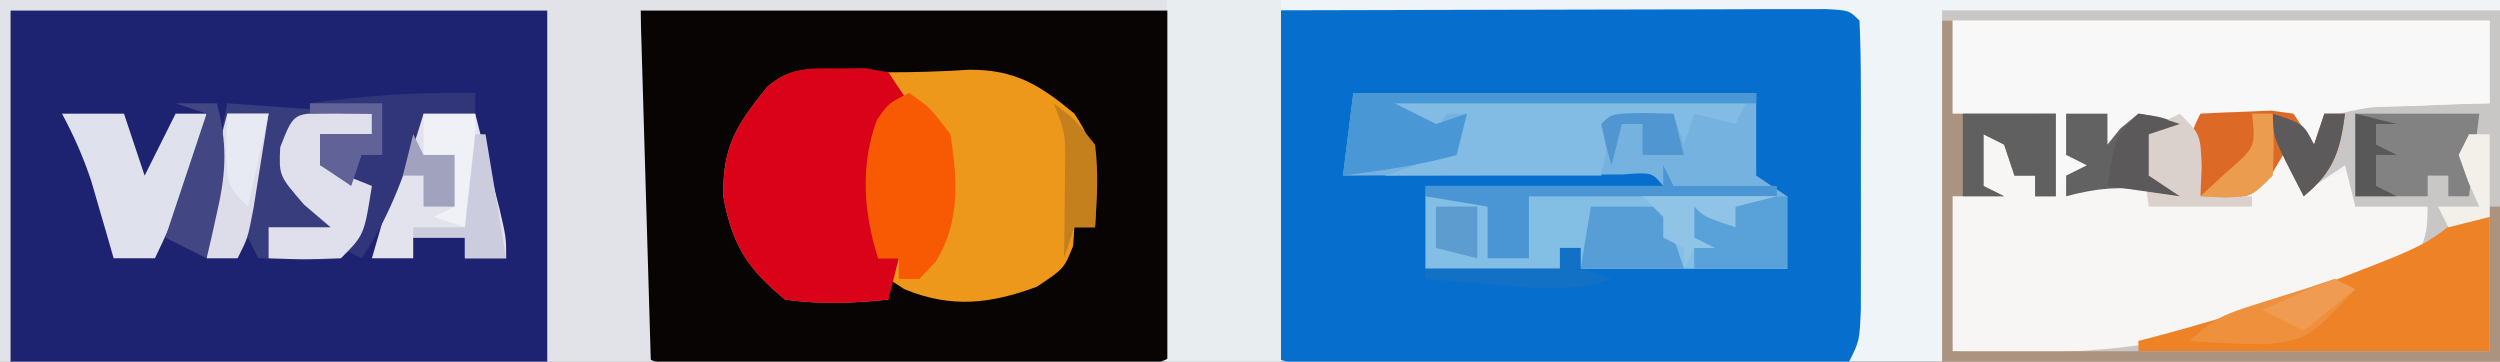<?xml version="1.0" encoding="UTF-8"?>
<svg version="1.1" xmlns="http://www.w3.org/2000/svg" width="242" height="35">
<rect width="100%" height="100%" fill="#333333" stroke="none"/>
<path d="M0 0 C79.86 0 159.72 0 242 0 C242 11.55 242 23.1 242 35 C162.14 35 82.28 35 0 35 C0 23.45 0 11.9 0 0 Z " fill="#EEF4F7" transform="translate(0,0)"/>
<path d="M0 0 C7.284 -0.023 14.568 -0.041 21.853 -0.052 C25.235 -0.057 28.617 -0.064 31.999 -0.075 C35.883 -0.088 39.768 -0.093 43.652 -0.098 C44.872 -0.103 46.092 -0.108 47.349 -0.113 C49.03 -0.113 49.03 -0.113 50.746 -0.114 C51.738 -0.116 52.731 -0.118 53.754 -0.12 C56 0 56 0 57 1 C57.1 3.268 57.131 5.539 57.133 7.809 C57.134 8.491 57.135 9.172 57.136 9.875 C57.136 11.32 57.135 12.765 57.13 14.21 C57.125 16.425 57.13 18.639 57.137 20.854 C57.136 22.255 57.135 23.657 57.133 25.059 C57.132 26.34 57.131 27.622 57.129 28.943 C57 32 57 32 56 34 C48.185 34.025 40.371 34.043 32.556 34.055 C29.896 34.06 27.235 34.067 24.574 34.075 C20.759 34.088 16.944 34.093 13.129 34.098 C11.332 34.105 11.332 34.105 9.499 34.113 C7.847 34.113 7.847 34.113 6.162 34.114 C4.7 34.117 4.7 34.117 3.208 34.12 C1 34 1 34 0 33 C-0.088 30.552 -0.115 28.132 -0.098 25.684 C-0.096 24.953 -0.095 24.221 -0.093 23.468 C-0.088 21.125 -0.075 18.781 -0.062 16.438 C-0.057 14.852 -0.053 13.267 -0.049 11.682 C-0.038 7.788 -0.021 3.894 0 0 Z " fill="#066FCD" transform="translate(123,1)"/>
<path d="M0 0 C17.16 0 34.32 0 52 0 C52 11.22 52 22.44 52 34 C34.84 34 17.68 34 0 34 C0 22.78 0 11.56 0 0 Z " fill="#1E2371" transform="translate(1,1)"/>
<path d="M0 0 C17.16 0 34.32 0 52 0 C52.021 5.424 52.041 10.849 52.062 16.438 C52.072 18.151 52.081 19.865 52.09 21.631 C52.093 22.982 52.096 24.333 52.098 25.684 C52.103 26.391 52.108 27.098 52.113 27.827 C52.113 29.552 52.062 31.276 52 33 C50.372 34.628 48.559 34.127 46.312 34.129 C45.315 34.133 44.317 34.136 43.289 34.139 C42.204 34.137 41.118 34.135 40 34.133 C38.894 34.134 37.788 34.135 36.648 34.136 C34.305 34.136 31.961 34.135 29.617 34.13 C26.016 34.125 22.414 34.13 18.812 34.137 C16.542 34.136 14.271 34.135 12 34.133 C10.915 34.135 9.829 34.137 8.711 34.139 C7.713 34.136 6.715 34.133 5.688 34.129 C4.804 34.129 3.921 34.128 3.012 34.127 C1 34 1 34 0 33 C-0.088 30.552 -0.115 28.132 -0.098 25.684 C-0.097 25.036 -0.096 24.388 -0.095 23.721 C-0.089 21.293 -0.075 18.865 -0.062 16.438 C-0.042 11.013 -0.021 5.589 0 0 Z " fill="#080403" transform="translate(62,1)"/>
<path d="M0 0 C17.16 0 34.32 0 52 0 C52 2.64 52 5.28 52 8 C50.94 8.026 49.881 8.052 48.789 8.078 C47.401 8.134 46.013 8.192 44.625 8.25 C43.926 8.264 43.228 8.278 42.508 8.293 C40.223 8.36 40.223 8.36 37 9 C35.435 10.914 35.435 10.914 35 13 C34.34 12.01 33.68 11.02 33 10 C30.805 9.42 30.805 9.42 28.375 9.312 C27.558 9.247 26.74 9.181 25.898 9.113 C25.272 9.076 24.645 9.039 24 9 C24 11.64 24 14.28 24 17 C28.393 15.988 28.393 15.988 31.375 12.875 C31.684 11.947 31.684 11.947 32 11 C32.99 12.65 33.98 14.3 35 16 C36.32 15.34 37.64 14.68 39 14 C39 15.32 39 16.64 39 18 C41.31 18 43.62 18 46 18 C45.855 20.34 45.855 20.34 45 23 C40.975 25.369 36.432 26.566 32 28 C30.897 28.397 29.793 28.794 28.656 29.203 C19.015 32.402 10.023 32.409 0 32 C0 27.05 0 22.1 0 17 C0.99 16.67 1.98 16.34 3 16 C3 14.35 3 12.7 3 11 C3.99 11.33 4.98 11.66 6 12 C6 12.99 6 13.98 6 15 C6.66 15 7.32 15 8 15 C8 15.66 8 16.32 8 17 C8.66 17 9.32 17 10 17 C10 14.36 10 11.72 10 9 C9.34 9 8.68 9 8 9 C7.67 9.66 7.34 10.32 7 11 C4.69 10.34 2.38 9.68 0 9 C0 6.03 0 3.06 0 0 Z " fill="#F8F6F4" transform="translate(189,2)"/>
<path d="M0 0 C17.82 0 35.64 0 54 0 C54 11.22 54 22.44 54 34 C36.18 34 18.36 34 0 34 C0 22.78 0 11.56 0 0 Z M1 1 C1 3.97 1 6.94 1 10 C3.64 10.66 6.28 11.32 9 12 C9 11.34 9 10.68 9 10 C9.66 10 10.32 10 11 10 C11 12.64 11 15.28 11 18 C10.34 18 9.68 18 9 18 C9 17.34 9 16.68 9 16 C8.34 16 7.68 16 7 16 C6.67 14.68 6.34 13.36 6 12 C5.34 12 4.68 12 4 12 C4 13.65 4 15.3 4 17 C3.01 17.33 2.02 17.66 1 18 C1 22.95 1 27.9 1 33 C12.444 33.467 22.085 32.927 33 29 C34.227 28.603 35.454 28.206 36.719 27.797 C41.504 26.213 41.504 26.213 46 24 C46.946 21.433 46.946 21.433 47 19 C44.69 19 42.38 19 40 19 C39.505 17.02 39.505 17.02 39 15 C38.01 15.66 37.02 16.32 36 17 C34.68 15.35 33.36 13.7 32 12 C31.773 12.804 31.546 13.609 31.312 14.438 C30.663 15.706 30.663 15.706 30 17 C27.375 17.812 27.375 17.812 25 18 C25 15.36 25 12.72 25 10 C26.459 10.087 27.918 10.195 29.375 10.312 C30.593 10.4 30.593 10.4 31.836 10.488 C34 11 34 11 36 14 C36.173 13.355 36.345 12.711 36.523 12.047 C38 10 38 10 41.477 9.391 C42.859 9.324 44.242 9.278 45.625 9.25 C46.331 9.22 47.038 9.191 47.766 9.16 C49.51 9.089 51.255 9.042 53 9 C53 6.36 53 3.72 53 1 C35.84 1 18.68 1 1 1 Z " fill="#C8C7C6" transform="translate(188,1)"/>
<path d="M0 0 C0.855 0.027 1.709 0.054 2.59 0.082 C3.814 0.134 3.814 0.134 5.062 0.188 C7.689 0.188 10.317 0.107 12.938 -0.062 C17.285 -0.071 19.706 1.39 23.062 4.188 C25.742 8.206 25.219 10.429 25.062 15.188 C24.402 15.188 23.742 15.188 23.062 15.188 C23.021 15.786 22.98 16.384 22.938 17 C22.062 19.188 22.062 19.188 19.438 20.938 C14.914 22.613 11.153 23.045 6.625 21.188 C6.109 20.858 5.594 20.527 5.062 20.188 C5.062 20.848 5.062 21.508 5.062 22.188 C1.66 22.544 -1.544 22.675 -4.938 22.188 C-8.668 19.142 -10.073 16.823 -10.938 12.125 C-10.938 7.158 -9.625 5.295 -6.637 1.562 C-4.338 -0.298 -2.919 -0.118 0 0 Z " fill="#EE981B" transform="translate(80.938,6.812)"/>
<path d="M0 0 C12.87 0 25.74 0 39 0 C39 2.64 39 5.28 39 8 C39.99 8.66 40.98 9.32 42 10 C42 12.31 42 14.62 42 17 C35.4 17 28.8 17 22 17 C22 16.34 22 15.68 22 15 C21.34 15 20.68 15 20 15 C20 15.66 20 16.32 20 17 C15.71 17 11.42 17 7 17 C7 14.36 7 11.72 7 9 C14.59 9 22.18 9 30 9 C28.897 7.671 28.897 7.671 26.133 7.886 C24.881 7.892 23.629 7.897 22.34 7.902 C21.675 7.904 21.011 7.905 20.326 7.907 C18.197 7.912 16.067 7.925 13.938 7.938 C12.497 7.943 11.056 7.947 9.615 7.951 C6.077 7.962 2.538 7.979 -1 8 C-0.67 5.36 -0.34 2.72 0 0 Z " fill="#75B2DF" transform="translate(131,9)"/>
<path d="M0 0 C17.16 0 34.32 0 52 0 C52 2.64 52 5.28 52 8 C50.94 8.026 49.881 8.052 48.789 8.078 C47.401 8.134 46.013 8.192 44.625 8.25 C43.926 8.264 43.228 8.278 42.508 8.293 C40.223 8.36 40.223 8.36 37 9 C35.435 10.914 35.435 10.914 35 13 C34.34 12.01 33.68 11.02 33 10 C30.422 9.695 28.136 9.581 25.562 9.625 C24.881 9.613 24.2 9.602 23.498 9.59 C20.444 9.608 18.49 9.622 16.027 11.523 C15.688 12.011 15.349 12.498 15 13 C14.34 12.34 13.68 11.68 13 11 C13.66 11 14.32 11 15 11 C15 10.34 15 9.68 15 9 C13.68 9 12.36 9 11 9 C11 10.32 11 11.64 11 13 C11.99 13.33 12.98 13.66 14 14 C13.01 14.33 12.02 14.66 11 15 C10.67 15.66 10.34 16.32 10 17 C10 14.36 10 11.72 10 9 C9.34 9 8.68 9 8 9 C7.67 9.66 7.34 10.32 7 11 C4.69 10.34 2.38 9.68 0 9 C0 6.03 0 3.06 0 0 Z " fill="#F8F8F8" transform="translate(189,2)"/>
<path d="M0 0 C37.29 0 74.58 0 113 0 C113 0.33 113 0.66 113 1 C96.17 1 79.34 1 62 1 C62.33 12.22 62.66 23.44 63 35 C59.7 35 56.4 35 53 35 C53 23.78 53 12.56 53 1 C35.84 1 18.68 1 1 1 C1 12.22 1 23.44 1 35 C0.67 35 0.34 35 0 35 C0 23.45 0 11.9 0 0 Z " fill="#E2E3E8" transform="translate(0,0)"/>
<path d="M0 0 C3.63 0 7.26 0 11 0 C11 11.55 11 23.1 11 35 C7.37 35 3.74 35 0 35 C0 23.45 0 11.9 0 0 Z " fill="#E8EDF0" transform="translate(113,0)"/>
<path d="M0 0 C0.878 -0.008 1.756 -0.015 2.66 -0.023 C3.787 0.174 3.787 0.174 4.938 0.375 C5.598 1.365 6.258 2.355 6.938 3.375 C5.947 3.87 5.947 3.87 4.938 4.375 C3.888 7.524 3.836 9.763 3.875 13.062 C3.884 14.056 3.893 15.05 3.902 16.074 C3.914 16.833 3.926 17.593 3.938 18.375 C4.598 18.375 5.258 18.375 5.938 18.375 C5.607 19.695 5.277 21.015 4.938 22.375 C1.535 22.732 -1.669 22.863 -5.062 22.375 C-8.793 19.329 -10.198 17.011 -11.062 12.312 C-11.062 7.351 -9.756 5.489 -6.77 1.762 C-4.461 -0.114 -2.942 -0.026 0 0 Z " fill="#DA0219" transform="translate(81.062,6.625)"/>
<path d="M0 0 C2.64 0 5.28 0 8 0 C7.67 1.65 7.34 3.3 7 5 C7.66 4.67 8.32 4.34 9 4 C9.33 2.68 9.66 1.36 10 0 C18.25 0 26.5 0 35 0 C35 2.31 35 4.62 35 7 C28.4 7 21.8 7 15 7 C15 6.34 15 5.68 15 5 C14.34 5 13.68 5 13 5 C13 5.66 13 6.32 13 7 C8.71 7 4.42 7 0 7 C0 4.69 0 2.38 0 0 Z " fill="#83BEE5" transform="translate(138,19)"/>
<path d="M0 0 C0.99 0 1.98 0 3 0 C3 4.29 3 8.58 3 13 C-8.22 13 -19.44 13 -31 13 C-31 12.67 -31 12.34 -31 12 C-30.163 11.781 -29.327 11.562 -28.465 11.336 C-21.737 9.503 -15.226 7.453 -8.75 4.875 C-8.107 4.622 -7.463 4.368 -6.801 4.107 C-4.059 2.99 -2.115 2.115 0 0 Z " fill="#ED8227" transform="translate(238,21)"/>
<path d="M0 0 C6.93 0.495 6.93 0.495 14 1 C14 1.66 14 2.32 14 3 C12.35 3 10.7 3 9 3 C9 3.99 9 4.98 9 6 C11.475 6.99 11.475 6.99 14 8 C13.25 12.75 13.25 12.75 11 15 C8.312 15.27 5.709 15.087 3 15 C2.67 14.34 2.34 13.68 2 13 C1.67 13.66 1.34 14.32 1 15 C0.01 15 -0.98 15 -2 15 C-1.857 13.437 -1.711 11.875 -1.562 10.312 C-1.481 9.442 -1.4 8.572 -1.316 7.676 C-1.012 5.098 -0.509 2.546 0 0 Z " fill="#383D7D" transform="translate(22,10)"/>
<path d="M0 0 C0.33 0 0.66 0 1 0 C1 2.97 1 5.94 1 9 C1.907 9 2.815 9 3.75 9 C6.167 9 8.583 9 11 9 C11 11.64 11 14.28 11 17 C10.34 17 9.68 17 9 17 C9 16.34 9 15.68 9 15 C8.34 15 7.68 15 7 15 C6.67 14.01 6.34 13.02 6 12 C5.34 11.67 4.68 11.34 4 11 C4 12.65 4 14.3 4 16 C4.66 16.33 5.32 16.66 6 17 C4.35 17 2.7 17 1 17 C1 21.95 1 26.9 1 32 C18.16 32 35.32 32 53 32 C53 27.38 53 22.76 53 18 C53.33 18 53.66 18 54 18 C54 22.95 54 27.9 54 33 C36.18 33 18.36 33 0 33 C0 22.11 0 11.22 0 0 Z " fill="#AB9380" transform="translate(188,2)"/>
<path d="M0 0 C11.22 0 22.44 0 34 0 C33.67 0.66 33.34 1.32 33 2 C31.68 1.67 30.36 1.34 29 1 C28.67 1.99 28.34 2.98 28 4 C27.67 3.01 27.34 2.02 27 1 C25.02 1.33 23.04 1.66 21 2 C20.67 3.65 20.34 5.3 20 7 C13.07 7 6.14 7 -1 7 C-0.01 6.67 0.98 6.34 2 6 C2.33 5.01 2.66 4.02 3 3 C3.33 3.66 3.66 4.32 4 5 C4.66 4.67 5.32 4.34 6 4 C6.33 3.01 6.66 2.02 7 1 C6.34 1 5.68 1 5 1 C4.67 1.66 4.34 2.32 4 3 C3.01 2.34 2.02 1.68 1 1 C0.67 1.99 0.34 2.98 0 4 C0 2.68 0 1.36 0 0 Z " fill="#82BBE3" transform="translate(135,10)"/>
<path d="M0 0 C1.65 0 3.3 0 5 0 C5.503 1.958 6.002 3.916 6.5 5.875 C6.778 6.966 7.057 8.056 7.344 9.18 C8 12 8 12 8 14 C6.68 14 5.36 14 4 14 C4 13.34 4 12.68 4 12 C2.35 12 0.7 12 -1 12 C-1 12.66 -1 13.32 -1 14 C-2.32 14 -3.64 14 -5 14 C-4.546 12.415 -4.087 10.832 -3.625 9.25 C-3.37 8.368 -3.115 7.487 -2.852 6.578 C-2.079 4.239 -1.164 2.166 0 0 Z " fill="#E2E3ED" transform="translate(41,11)"/>
<path d="M0 0 C2 1.375 2 1.375 4 4 C4.696 8.41 4.958 12.421 2.598 16.312 C2.07 16.869 1.543 17.426 1 18 C0.34 18 -0.32 18 -1 18 C-1 17.34 -1 16.68 -1 16 C-1.66 16 -2.32 16 -3 16 C-4.41 11.593 -4.736 6.999 -3.125 2.625 C-2 1 -2 1 0 0 Z " fill="#F85A04" transform="translate(88,9)"/>
<path d="M0 0 C1.98 0 3.96 0 6 0 C6.66 1.98 7.32 3.96 8 6 C8.99 4.02 9.98 2.04 11 0 C11.99 0 12.98 0 14 0 C13.346 5.07 11.145 9.42 9 14 C7.68 14 6.36 14 5 14 C4.807 13.325 4.613 12.649 4.414 11.953 C4.154 11.061 3.893 10.169 3.625 9.25 C3.37 8.368 3.115 7.487 2.852 6.578 C2.079 4.239 1.164 2.166 0 0 Z " fill="#DFE1EC" transform="translate(6,11)"/>
<path d="M0 0 C12.87 0 25.74 0 39 0 C39 0.33 39 0.66 39 1 C27.45 1 15.9 1 4 1 C5.32 1.66 6.64 2.32 8 3 C8.99 2.67 9.98 2.34 11 2 C10.67 3.32 10.34 4.64 10 6 C6.379 7.014 2.722 7.499 -1 8 C-0.67 5.36 -0.34 2.72 0 0 Z " fill="#4997D5" transform="translate(131,9)"/>
<path d="M0 0 C1.457 -0.081 2.916 -0.139 4.375 -0.188 C5.187 -0.222 5.999 -0.257 6.836 -0.293 C7.55 -0.196 8.264 -0.1 9 0 C9.66 0.99 10.32 1.98 11 3 C11.33 2.01 11.66 1.02 12 0 C12.66 0 13.32 0 14 0 C13.502 3.688 12.899 5.605 10 8 C9.34 6.68 8.68 5.36 8 4 C7.608 4.66 7.216 5.32 6.812 6 C5 8 5 8 2.312 8.25 C1.549 8.168 0.786 8.085 0 8 C-1.125 2.25 -1.125 2.25 0 0 Z " fill="#DD6927" transform="translate(213,11)"/>
<path d="M0 0 C0 0.66 0 1.32 0 2 C-1.65 2 -3.3 2 -5 2 C-5.182 2.592 -5.364 3.183 -5.551 3.793 C-6.957 8.213 -8.375 12.125 -11 16 C-11.66 15.67 -12.32 15.34 -13 15 C-12.34 14.34 -11.68 13.68 -11 13 C-10.357 10.931 -10.357 10.931 -10 9 C-12.475 8.01 -12.475 8.01 -15 7 C-15 6.01 -15 5.02 -15 4 C-13.35 4 -11.7 4 -10 4 C-10 3.34 -10 2.68 -10 2 C-11.98 2 -13.96 2 -16 2 C-16 1.67 -16 1.34 -16 1 C-10.593 0.228 -5.461 -0.098 0 0 Z " fill="#313579" transform="translate(46,9)"/>
<path d="M0 0 C1.134 0.021 2.269 0.041 3.438 0.062 C3.438 0.723 3.438 1.383 3.438 2.062 C1.788 2.062 0.138 2.062 -1.562 2.062 C-1.562 3.053 -1.562 4.043 -1.562 5.062 C0.912 6.053 0.912 6.053 3.438 7.062 C2.688 11.812 2.688 11.812 0.438 14.062 C-3.188 14.188 -3.188 14.188 -6.562 14.062 C-6.562 13.072 -6.562 12.082 -6.562 11.062 C-4.582 11.062 -2.603 11.062 -0.562 11.062 C-1.408 10.341 -2.254 9.619 -3.125 8.875 C-5.562 6.062 -5.562 6.062 -5.438 3.312 C-4.048 -0.261 -4.141 0.073 0 0 Z " fill="#DFE0EB" transform="translate(32.562,10.938)"/>
<path d="M0 0 C3.96 0 7.92 0 12 0 C11.67 2.64 11.34 5.28 11 8 C10.34 8 9.68 8 9 8 C9 7.34 9 6.68 9 6 C8.34 6 7.68 6 7 6 C7 6.66 7 7.32 7 8 C4.69 8 2.38 8 0 8 C0 5.36 0 2.72 0 0 Z " fill="#828283" transform="translate(228,11)"/>
<path d="M0 0 C0.33 0.66 0.66 1.32 1 2 C4.3 2 7.6 2 11 2 C11 2.33 11 2.66 11 3 C3.08 3 -4.84 3 -13 3 C-13 4.98 -13 6.96 -13 9 C-14.32 9 -15.64 9 -17 9 C-17 7.35 -17 5.7 -17 4 C-19.97 3.505 -19.97 3.505 -23 3 C-23 2.67 -23 2.34 -23 2 C-15.41 2 -7.82 2 0 2 C0 1.34 0 0.68 0 0 Z " fill="#4A95D4" transform="translate(161,16)"/>
<path d="M0 0 C1.32 0 2.64 0 4 0 C3.691 1.959 3.378 3.917 3.062 5.875 C2.888 6.966 2.714 8.056 2.535 9.18 C2 12 2 12 1 14 C0.01 14 -0.98 14 -2 14 C-1.858 12.416 -1.711 10.833 -1.562 9.25 C-1.481 8.368 -1.4 7.487 -1.316 6.578 C-1.038 4.306 -0.612 2.201 0 0 Z " fill="#DCDDE9" transform="translate(22,11)"/>
<path d="M0 0 C3 0 6 0 9 0 C9 2.64 9 5.28 9 8 C8.34 8 7.68 8 7 8 C7 7.34 7 6.68 7 6 C6.34 6 5.68 6 5 6 C4.67 5.01 4.34 4.02 4 3 C3.34 2.67 2.68 2.34 2 2 C2 3.65 2 5.3 2 7 C2.66 7.33 3.32 7.66 4 8 C2.68 8 1.36 8 0 8 C0 5.36 0 2.72 0 0 Z " fill="#606060" transform="translate(190,11)"/>
<path d="M0 0 C0 2.31 0 4.62 0 7 C-2.97 7 -5.94 7 -9 7 C-9 5.02 -9 3.04 -9 1 C-8.01 1.33 -7.02 1.66 -6 2 C-5.67 1.67 -5.34 1.34 -5 1 C-1.444 0 -1.444 0 0 0 Z " fill="#59A1D9" transform="translate(173,19)"/>
<path d="M0 0 C1.32 0 2.64 0 4 0 C4 0.99 4 1.98 4 3 C4.412 2.484 4.825 1.969 5.25 1.438 C5.827 0.963 6.405 0.489 7 0 C9.188 0.312 9.188 0.312 11 1 C10.01 1.33 9.02 1.66 8 2 C8 3.32 8 4.64 8 6 C8.99 6.66 9.98 7.32 11 8 C10.113 7.814 9.226 7.629 8.312 7.438 C5.148 7.02 3.052 7.192 0 8 C0 7.34 0 6.68 0 6 C0.66 5.67 1.32 5.34 2 5 C1.34 4.67 0.68 4.34 0 4 C0 2.68 0 1.36 0 0 Z " fill="#626262" transform="translate(200,11)"/>
<path d="M0 0 C2.97 0 5.94 0 9 0 C8.67 0.99 8.34 1.98 8 3 C8.33 3.99 8.66 4.98 9 6 C5.7 6 2.4 6 -1 6 C-0.67 4.02 -0.34 2.04 0 0 Z " fill="#589ED6" transform="translate(154,20)"/>
<path d="M0 0 C2 2 2 2 2.125 5.125 C2.084 6.074 2.042 7.022 2 8 C3.65 8 5.3 8 7 8 C7 8.33 7 8.66 7 9 C3.7 9 0.4 9 -3 9 C-3.33 6.69 -3.66 4.38 -4 2 C-2.68 1.34 -1.36 0.68 0 0 Z " fill="#DAD1CC" transform="translate(211,11)"/>
<path d="M0 0 C1.32 0 2.64 0 4 0 C4.978 3.796 4.927 6.501 4.062 10.312 C3.868 11.196 3.673 12.079 3.473 12.988 C3.317 13.652 3.161 14.316 3 15 C1.68 14.34 0.36 13.68 -1 13 C0.333 9 1.667 5 3 1 C2.01 0.67 1.02 0.34 0 0 Z " fill="#424683" transform="translate(17,10)"/>
<path d="M0 0 C0.66 0.33 1.32 0.66 2 1 C-2.579 5.82 -2.579 5.82 -6.625 6.332 C-9.1 6.314 -11.535 6.219 -14 6 C-11.803 3.803 -10.482 3.353 -7.562 2.438 C-6.78 2.189 -5.998 1.94 -5.191 1.684 C-4.107 1.345 -4.107 1.345 -3 1 C-2.01 0.67 -1.02 0.34 0 0 Z " fill="#EF903D" transform="translate(226,27)"/>
<path d="M0 0 C1.65 0 3.3 0 5 0 C5.125 7.625 5.125 7.625 4 11 C3.01 10.67 2.02 10.34 1 10 C1.66 9.67 2.32 9.34 3 9 C3 7.35 3 5.7 3 4 C2.01 4 1.02 4 0 4 C0 2.68 0 1.36 0 0 Z " fill="#EFF1F6" transform="translate(41,11)"/>
<path d="M0 0 C0.33 0 0.66 0 1 0 C1.66 3.96 2.32 7.92 3 12 C1.68 12 0.36 12 -1 12 C-1 11.34 -1 10.68 -1 10 C-2.65 10 -4.3 10 -6 10 C-6 9.67 -6 9.34 -6 9 C-4.35 9 -2.7 9 -1 9 C-0.67 6.03 -0.34 3.06 0 0 Z " fill="#CBCDDF" transform="translate(46,13)"/>
<path d="M0 0 C2 1.5 2 1.5 4 4 C4.358 6.759 4.187 9.201 4 12 C3.34 12 2.68 12 2 12 C1.67 12.99 1.34 13.98 1 15 C1.012 14.169 1.023 13.337 1.035 12.48 C1.044 11.394 1.053 10.307 1.062 9.188 C1.074 8.109 1.086 7.03 1.098 5.918 C1.136 2.935 1.136 2.935 0 0 Z " fill="#C5801E" transform="translate(102,10)"/>
<path d="M0 0 C4.29 0 8.58 0 13 0 C11.68 0.33 10.36 0.66 9 1 C9 1.66 9 2.32 9 3 C6 2 6 2 5 1 C5 1.99 5 2.98 5 4 C5.66 4.33 6.32 4.66 7 5 C6.34 5 5.68 5 5 5 C4.67 5.66 4.34 6.32 4 7 C4 6.34 4 5.68 4 5 C3.34 4.67 2.68 4.34 2 4 C2 3.34 2 2.68 2 2 C1.34 1.34 0.68 0.68 0 0 Z " fill="#8FC4E7" transform="translate(159,19)"/>
<path d="M0 0 C2.31 0 4.62 0 7 0 C7 1.65 7 3.3 7 5 C6.34 5 5.68 5 5 5 C4.67 5.99 4.34 6.98 4 8 C3.01 7.34 2.02 6.68 1 6 C1 5.01 1 4.02 1 3 C2.65 3 4.3 3 6 3 C6 2.34 6 1.68 6 1 C4.02 1 2.04 1 0 1 C0 0.67 0 0.34 0 0 Z " fill="#616398" transform="translate(30,10)"/>
<path d="M0 0 C3 1 3 1 4 3 C4.33 2.01 4.66 1.02 5 0 C5.66 0 6.32 0 7 0 C6.502 3.688 5.899 5.605 3 8 C0 2.25 0 2.25 0 0 Z " fill="#5D5A5B" transform="translate(220,11)"/>
<path d="M0 0 C1.32 0 2.64 0 4 0 C3.34 2.97 2.68 5.94 2 9 C0 7 0 7 -0.125 3.375 C-0.084 2.261 -0.043 1.147 0 0 Z " fill="#E7E9F3" transform="translate(22,11)"/>
<path d="M0 0 C1.454 0.031 1.454 0.031 2.938 0.062 C3.268 1.383 3.598 2.703 3.938 4.062 C2.618 4.062 1.298 4.062 -0.062 4.062 C-0.062 3.072 -0.062 2.083 -0.062 1.062 C-0.723 1.062 -1.383 1.062 -2.062 1.062 C-2.393 2.382 -2.723 3.703 -3.062 5.062 C-3.625 3.125 -3.625 3.125 -4.062 1.062 C-3.062 0.062 -3.062 0.062 0 0 Z " fill="#5097D1" transform="translate(159.062,10.938)"/>
<path d="M0 0 C0.66 0 1.32 0 2 0 C2 0.66 2 1.32 2 2 C2.99 2.33 3.98 2.66 5 3 C1.185 4.301 -2.276 3.894 -6.25 3.562 C-7.513 3.461 -8.777 3.359 -10.078 3.254 C-11.524 3.128 -11.524 3.128 -13 3 C-13 2.67 -13 2.34 -13 2 C-8.71 2 -4.42 2 0 2 C0 1.34 0 0.68 0 0 Z " fill="#1271C5" transform="translate(151,24)"/>
<path d="M0 0 C2.125 0.375 2.125 0.375 4 1 C3.01 1.33 2.02 1.66 1 2 C1 3.32 1 4.64 1 6 C1.99 6.66 2.98 7.32 4 8 C1.69 7.67 -0.62 7.34 -3 7 C-2.25 2.25 -2.25 2.25 0 0 Z " fill="#5C595A" transform="translate(207,11)"/>
<path d="M0 0 C1.32 0.33 2.64 0.66 4 1 C3.34 1 2.68 1 2 1 C2 1.66 2 2.32 2 3 C2.66 3.33 3.32 3.66 4 4 C3.34 4 2.68 4 2 4 C2 4.99 2 5.98 2 7 C2.66 7.33 3.32 7.66 4 8 C2.68 8 1.36 8 0 8 C0 5.36 0 2.72 0 0 Z " fill="#585858" transform="translate(228,11)"/>
<path d="M0 0 C0.33 0.66 0.66 1.32 1 2 C1.99 2 2.98 2 4 2 C4 3.65 4 5.3 4 7 C3.01 7 2.02 7 1 7 C1 6.01 1 5.02 1 4 C0.34 4 -0.32 4 -1 4 C-0.67 2.68 -0.34 1.36 0 0 Z " fill="#A0A2BE" transform="translate(40,13)"/>
<path d="M0 0 C0.66 0 1.32 0 2 0 C2 2.64 2 5.28 2 8 C0.68 8.33 -0.64 8.66 -2 9 C-2.33 8.34 -2.66 7.68 -3 7 C-1.68 7 -0.36 7 1 7 C0.474 5.824 0.474 5.824 -0.062 4.625 C-0.372 3.759 -0.681 2.893 -1 2 C-0.67 1.34 -0.34 0.68 0 0 Z " fill="#F3F0EA" transform="translate(239,13)"/>
<path d="M0 0 C1.32 0 2.64 0 4 0 C4 1.65 4 3.3 4 5 C2.68 4.67 1.36 4.34 0 4 C0 2.68 0 1.36 0 0 Z " fill="#5D9CCF" transform="translate(139,20)"/>
<path d="M0 0 C0.66 0 1.32 0 2 0 C2.125 2.875 2.125 2.875 2 6 C0 8 0 8 -2.625 8.125 C-3.409 8.084 -4.192 8.043 -5 8 C-4.175 7.237 -3.35 6.474 -2.5 5.688 C0.341 3.246 0.341 3.246 0 0 Z " fill="#EC9C4E" transform="translate(218,11)"/>
<path d="M0 0 C0.66 0.33 1.32 0.66 2 1 C0.35 2.32 -1.3 3.64 -3 5 C-4.32 4.34 -5.64 3.68 -7 3 C-4.696 1.933 -2.36 0.936 0 0 Z " fill="#EF9B51" transform="translate(226,27)"/>
</svg>
